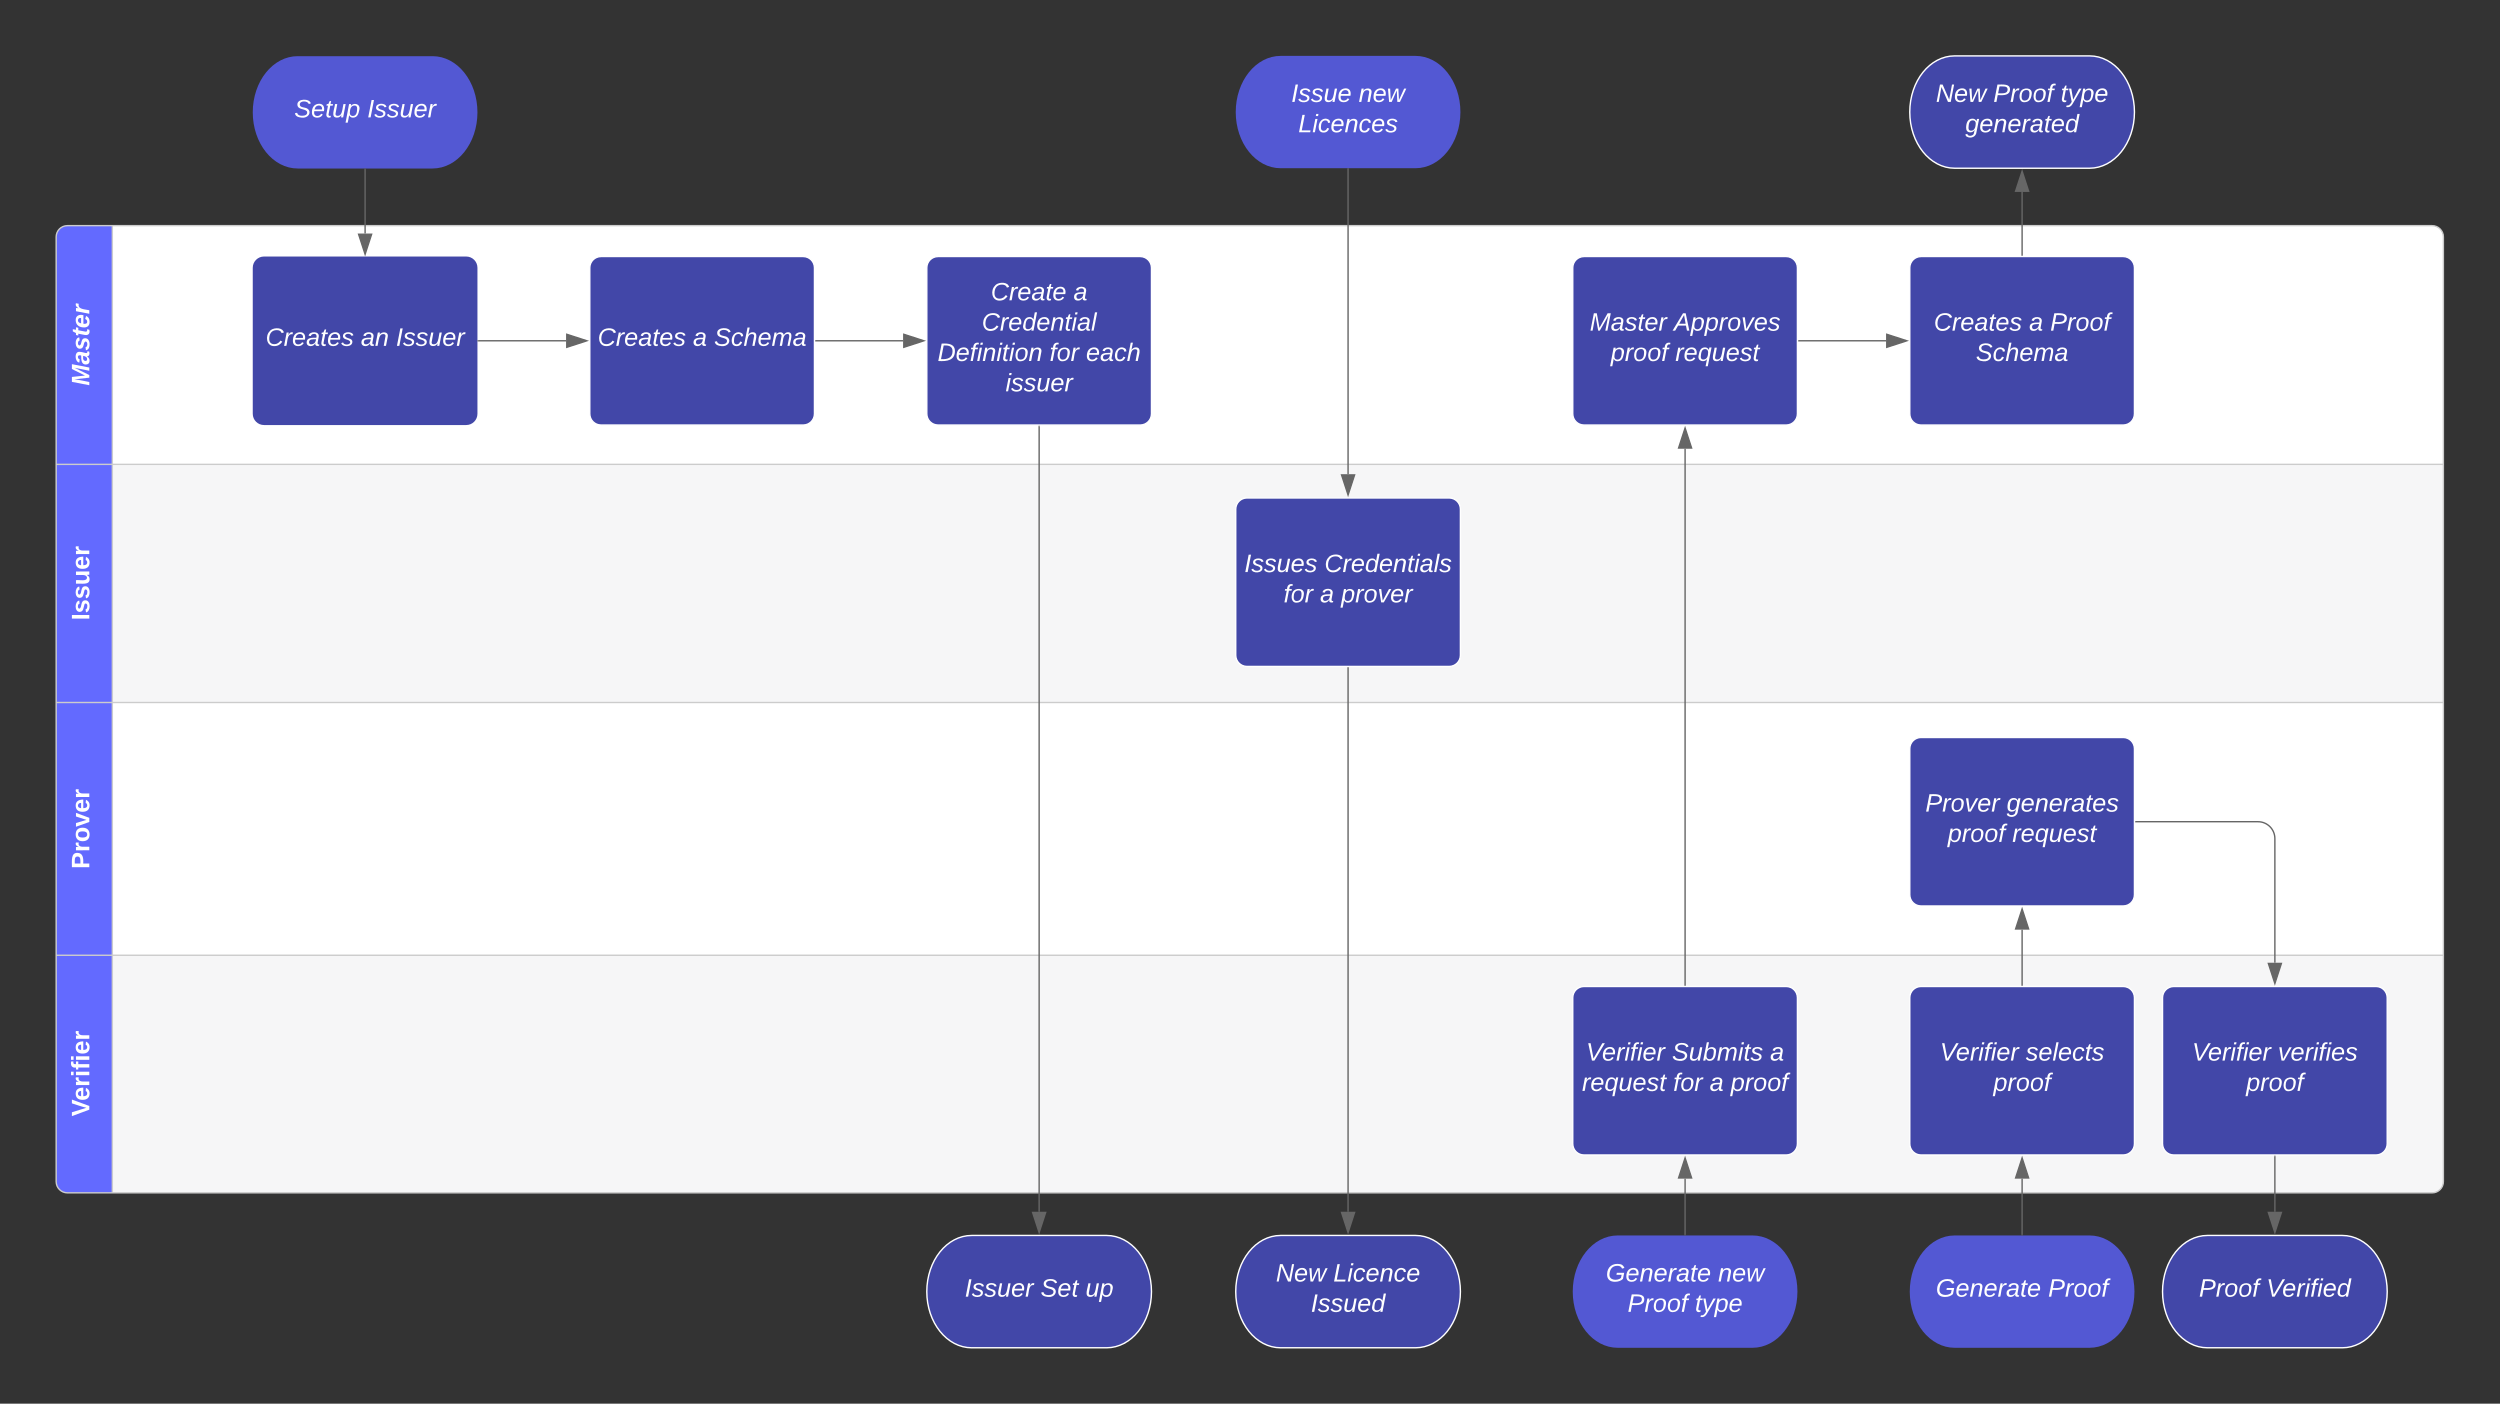 <svg xmlns="http://www.w3.org/2000/svg" xmlns:xlink="http://www.w3.org/1999/xlink" xmlns:lucid="lucid" width="1780.32" height="999.61"><rect width="100%" height="100%" fill="#333333" stroke="none"/><g transform="translate(0 0)" lucid:page-tab-id="0_0"><path d="M80 849.46H48c-4.42 0-8-3.6-8-8v-161.2h40z" fill="#636aff"/><path d="M80 849.46h1652c4.42 0 8-3.6 8-8v-161.2H80z" fill="#f6f6f7"/><path d="M80 680.27H40v-180h40z" fill="#636aff"/><path d="M80 680.27h1660v-180H80z" fill="#fff"/><path d="M40 680.27h1700" stroke="#ccc" fill="none"/><path d="M80 500.27H40v-169.6h40z" fill="#636aff"/><path d="M80 500.27h1660v-169.6H80z" fill="#f6f6f7"/><path d="M40 500.27h1700" stroke="#ccc" fill="none"/><path d="M40 330.68v-162c0-4.4 3.58-8 8-8h32v170z" fill="#636aff"/><path d="M80 160.68h1652c4.42 0 8 3.6 8 8v162H80z" fill="#fff"/><path d="M40 330.68h1700M80 849.46V160.68M80 849.46H48c-4.42 0-8-3.6-8-8v-161.2m0 0v-180m0 0V330.7m0 0v-162c0-4.4 3.58-8 8-8h32m0 0h1652c4.42 0 8 3.6 8 8v162m0 349.6v-180m0 0v-169.6M80 849.46h1652c4.42 0 8-3.6 8-8v-161.2" stroke="#ccc" fill="none"/><use xlink:href="#a" transform="matrix(6.123233995736766e-17,-1,1,6.123233995736766e-17,40,330.684) translate(56.05 23.6)"/><use xlink:href="#b" transform="matrix(6.123233995736766e-17,-1,1,6.123233995736766e-17,40,500.272) translate(58.525 23.6)"/><use xlink:href="#c" transform="matrix(6.123233995736766e-17,-1,1,6.123233995736766e-17,40,680.272) translate(61.525 23.6)"/><use xlink:href="#d" transform="matrix(6.123233995736766e-17,-1,1,6.123233995736766e-17,40,849.457) translate(54.525 23.6)"/><path d="M308 40c17.67 0 32 17.9 32 40s-14.33 40-32 40h-96c-17.67 0-32-17.9-32-40s14.33-40 32-40z" stroke="#000" stroke-opacity="0" fill="#5358d3"/><use xlink:href="#e" transform="matrix(1,0,0,1,185,45) translate(24.525 38.6)"/><use xlink:href="#f" transform="matrix(1,0,0,1,185,45) translate(76.525 38.6)"/><path d="M260 120.5v45.8" stroke="#666" fill="none"/><path d="M260.5 120.5h-1v-.5h1z" fill="#666"/><path d="M260 181.07l-4.64-14.27h9.28z" stroke="#666" fill="#666"/><path d="M180 190.68c0-4.4 3.58-8 8-8h144c4.42 0 8 3.6 8 8v104c0 4.42-3.58 8-8 8H188c-4.42 0-8-3.58-8-8z" stroke="#000" stroke-opacity="0" fill="#4247a8"/><use xlink:href="#g" transform="matrix(1,0,0,1,185,187.684) translate(4.075 58.6)"/><use xlink:href="#h" transform="matrix(1,0,0,1,185,187.684) translate(71.975 58.6)"/><use xlink:href="#i" transform="matrix(1,0,0,1,185,187.684) translate(96.975 58.6)"/><path d="M340.5 242.68h62.62" stroke="#666" fill="none"/><path d="M340.5 243.18h-.5v-1h.5z" fill="#666"/><path d="M417.88 242.68l-14.26 4.64v-9.27z" stroke="#666" fill="#666"/><path d="M420 190.68c0-4.4 3.58-8 8-8h144c4.42 0 8 3.6 8 8v104c0 4.42-3.58 8-8 8H428c-4.42 0-8-3.58-8-8z" stroke="#fff" fill="#4247a8"/><use xlink:href="#j" transform="matrix(1,0,0,1,425,187.684) translate(0.575 58.6)"/><use xlink:href="#k" transform="matrix(1,0,0,1,425,187.684) translate(68.475 58.6)"/><use xlink:href="#l" transform="matrix(1,0,0,1,425,187.684) translate(83.475 58.6)"/><path d="M660 190.68c0-4.4 3.58-8 8-8h144c4.42 0 8 3.6 8 8v104c0 4.42-3.58 8-8 8H668c-4.42 0-8-3.58-8-8z" stroke="#fff" fill="#4247a8"/><use xlink:href="#m" transform="matrix(1,0,0,1,665,187.684) translate(40.55 26.2)"/><use xlink:href="#n" transform="matrix(1,0,0,1,665,187.684) translate(99.45 26.2)"/><use xlink:href="#o" transform="matrix(1,0,0,1,665,187.684) translate(34.1 47.8)"/><use xlink:href="#p" transform="matrix(1,0,0,1,665,187.684) translate(2.625 69.4)"/><use xlink:href="#q" transform="matrix(1,0,0,1,665,187.684) translate(82.425 69.4)"/><use xlink:href="#r" transform="matrix(1,0,0,1,665,187.684) translate(108.375 69.4)"/><use xlink:href="#s" transform="matrix(1,0,0,1,665,187.684) translate(51.05 91)"/><path d="M880 362.6c0-4.42 3.58-8 8-8h144c4.42 0 8 3.58 8 8v104c0 4.4-3.58 8-8 8H888c-4.42 0-8-3.6-8-8z" stroke="#fff" fill="#4247a8"/><use xlink:href="#t" transform="matrix(1,0,0,1,885,359.595) translate(1.1 47.8)"/><use xlink:href="#u" transform="matrix(1,0,0,1,885,359.595) translate(58.1 47.8)"/><use xlink:href="#q" transform="matrix(1,0,0,1,885,359.595) translate(29.075 69.4)"/><use xlink:href="#v" transform="matrix(1,0,0,1,885,359.595) translate(55.025 69.4)"/><use xlink:href="#w" transform="matrix(1,0,0,1,885,359.595) translate(70.025 69.4)"/><path d="M1360 190.68c0-4.4 3.58-8 8-8h144c4.42 0 8 3.6 8 8v104c0 4.42-3.58 8-8 8h-144c-4.42 0-8-3.58-8-8z" stroke="#fff" fill="#4247a8"/><use xlink:href="#j" transform="matrix(1,0,0,1,1365,187.684) translate(12.075 47.8)"/><use xlink:href="#k" transform="matrix(1,0,0,1,1365,187.684) translate(79.975 47.8)"/><use xlink:href="#x" transform="matrix(1,0,0,1,1365,187.684) translate(94.975 47.8)"/><use xlink:href="#y" transform="matrix(1,0,0,1,1365,187.684) translate(42.025 69.4)"/><path d="M1120 710.5c0-4.43 3.58-8 8-8h144c4.42 0 8 3.57 8 8v104c0 4.4-3.58 8-8 8h-144c-4.42 0-8-3.6-8-8z" stroke="#fff" fill="#4247a8"/><use xlink:href="#z" transform="matrix(1,0,0,1,1125,707.489) translate(4.475 47.8)"/><use xlink:href="#A" transform="matrix(1,0,0,1,1125,707.489) translate(65.625 47.8)"/><use xlink:href="#B" transform="matrix(1,0,0,1,1125,707.489) translate(135.525 47.8)"/><use xlink:href="#C" transform="matrix(1,0,0,1,1125,707.489) translate(1.575 69.4)"/><use xlink:href="#q" transform="matrix(1,0,0,1,1125,707.489) translate(66.525 69.4)"/><use xlink:href="#v" transform="matrix(1,0,0,1,1125,707.489) translate(92.475 69.4)"/><use xlink:href="#D" transform="matrix(1,0,0,1,1125,707.489) translate(107.475 69.4)"/><path d="M1200 701.5V319.56" stroke="#666" fill="none"/><path d="M1200.5 702h-1v-.52h1z" fill="#666"/><path d="M1200 304.8l4.64 14.27h-9.28z" stroke="#666" fill="#666"/><path d="M1120 190.68c0-4.4 3.58-8 8-8h144c4.42 0 8 3.6 8 8v104c0 4.42-3.58 8-8 8h-144c-4.42 0-8-3.58-8-8z" stroke="#fff" fill="#4247a8"/><use xlink:href="#E" transform="matrix(1,0,0,1,1125,187.684) translate(7.075 47.8)"/><use xlink:href="#F" transform="matrix(1,0,0,1,1125,187.684) translate(66.975 47.8)"/><use xlink:href="#G" transform="matrix(1,0,0,1,1125,187.684) translate(22.05 69.4)"/><use xlink:href="#H" transform="matrix(1,0,0,1,1125,187.684) translate(68 69.4)"/><path d="M1360 533.17c0-4.42 3.58-8 8-8h144c4.42 0 8 3.58 8 8v104c0 4.42-3.58 8-8 8h-144c-4.42 0-8-3.58-8-8z" stroke="#fff" fill="#4247a8"/><use xlink:href="#I" transform="matrix(1,0,0,1,1365,530.173) translate(6.075 47.8)"/><use xlink:href="#J" transform="matrix(1,0,0,1,1365,530.173) translate(63.975 47.8)"/><use xlink:href="#G" transform="matrix(1,0,0,1,1365,530.173) translate(22.05 69.4)"/><use xlink:href="#H" transform="matrix(1,0,0,1,1365,530.173) translate(68 69.4)"/><path d="M1540 710.5c0-4.43 3.58-8 8-8h144c4.42 0 8 3.57 8 8v104c0 4.4-3.58 8-8 8h-144c-4.42 0-8-3.6-8-8z" stroke="#fff" fill="#4247a8"/><use xlink:href="#z" transform="matrix(1,0,0,1,1545,707.489) translate(16 47.8)"/><use xlink:href="#K" transform="matrix(1,0,0,1,1545,707.489) translate(77.15 47.8)"/><use xlink:href="#L" transform="matrix(1,0,0,1,1545,707.489) translate(54.525 69.4)"/><path d="M1668 879.8c17.67 0 32 17.9 32 40s-14.33 40-32 40h-96c-17.67 0-32-17.9-32-40s14.33-40 32-40z" stroke="#fff" fill="#4247a8"/><use xlink:href="#M" transform="matrix(1,0,0,1,1545,884.805) translate(20.925 38.6)"/><use xlink:href="#N" transform="matrix(1,0,0,1,1545,884.805) translate(68.875 38.6)"/><path d="M1488 879.8c17.67 0 32 17.9 32 40s-14.33 40-32 40h-96c-17.67 0-32-17.9-32-40s14.33-40 32-40z" stroke="#000" stroke-opacity="0" fill="#5358d3"/><use xlink:href="#O" transform="matrix(1,0,0,1,1365,884.805) translate(13.55 38.6)"/><use xlink:href="#P" transform="matrix(1,0,0,1,1365,884.805) translate(93.5 38.6)"/><path d="M1281 242.68h62.12" stroke="#666" fill="none"/><path d="M1281 243.18h-.5v-1h.5z" fill="#666"/><path d="M1357.88 242.68l-14.26 4.64v-9.27z" stroke="#666" fill="#666"/><path d="M740 303.68v559.24" stroke="#666" fill="none"/><path d="M740.5 303.7h-1v-.52h1z" fill="#666"/><path d="M740 877.7l-4.64-14.28h9.28z" stroke="#666" fill="#666"/><path d="M788 879.8c17.67 0 32 17.9 32 40s-14.33 40-32 40h-96c-17.67 0-32-17.9-32-40s14.33-40 32-40z" stroke="#fff" fill="#4247a8"/><g><use xlink:href="#Q" transform="matrix(1,0,0,1,665,884.805) translate(22.025 38.6)"/><use xlink:href="#R" transform="matrix(1,0,0,1,665,884.805) translate(75.975 38.6)"/><use xlink:href="#S" transform="matrix(1,0,0,1,665,884.805) translate(107.975 38.6)"/></g><path d="M1008 39.8c17.67 0 32 17.9 32 40s-14.33 40-32 40h-96c-17.67 0-32-17.9-32-40s14.33-40 32-40z" stroke="#000" stroke-opacity="0" fill="#5358d3"/><g><use xlink:href="#T" transform="matrix(1,0,0,1,885,44.805) translate(34.525 27.8)"/><use xlink:href="#U" transform="matrix(1,0,0,1,885,44.805) translate(82.525 27.8)"/><use xlink:href="#V" transform="matrix(1,0,0,1,885,44.805) translate(39.525 49.4)"/></g><path d="M960 120.3v217.4" stroke="#666" fill="none"/><path d="M960.5 120.32h-1v-.52h1z" fill="#666"/><path d="M960 352.48l-4.64-14.27h9.28z" stroke="#666" fill="#666"/><path d="M1008 879.8c17.67 0 32 17.9 32 40s-14.33 40-32 40h-96c-17.67 0-32-17.9-32-40s14.33-40 32-40z" stroke="#fff" fill="#4247a8"/><g><use xlink:href="#W" transform="matrix(1,0,0,1,885,884.805) translate(23.575 27.8)"/><use xlink:href="#X" transform="matrix(1,0,0,1,885,884.805) translate(64.475 27.8)"/><use xlink:href="#Y" transform="matrix(1,0,0,1,885,884.805) translate(48.5 49.4)"/></g><path d="M960 475.6v387.32" stroke="#666" fill="none"/><path d="M960.5 475.6h-1v-.5h1z" fill="#666"/><path d="M960 877.7l-4.64-14.28h9.28z" stroke="#666" fill="#666"/><path d="M1620 823.5v39.42" stroke="#666" fill="none"/><path d="M1620.5 823.5h-1v-.5h1z" fill="#666"/><path d="M1620 877.7l-4.64-14.28h9.28z" stroke="#666" fill="#666"/><path d="M581 242.68h62.12" stroke="#666" fill="none"/><path d="M581 243.18h-.5v-1h.5z" fill="#666"/><path d="M657.88 242.68l-14.26 4.64v-9.27z" stroke="#666" fill="#666"/><path d="M1248 879.8c17.67 0 32 17.9 32 40s-14.33 40-32 40h-96c-17.67 0-32-17.9-32-40s14.33-40 32-40z" stroke="#000" stroke-opacity="0" fill="#5358d3"/><g><use xlink:href="#O" transform="matrix(1,0,0,1,1125,884.805) translate(18.55 27.8)"/><use xlink:href="#U" transform="matrix(1,0,0,1,1125,884.805) translate(98.5 27.8)"/><use xlink:href="#Z" transform="matrix(1,0,0,1,1125,884.805) translate(34.025 49.4)"/><use xlink:href="#aa" transform="matrix(1,0,0,1,1125,884.805) translate(81.975 49.4)"/></g><path d="M1200 879.3v-39.93" stroke="#666" fill="none"/><path d="M1200.5 879.8h-1v-.5h1z" fill="#666"/><path d="M1200 824.6l4.64 14.27h-9.28z" stroke="#666" fill="#666"/><path d="M1488 39.8c17.67 0 32 17.9 32 40s-14.33 40-32 40h-96c-17.67 0-32-17.9-32-40s14.33-40 32-40z" stroke="#fff" fill="#4247a8"/><g><use xlink:href="#W" transform="matrix(1,0,0,1,1365,44.805) translate(13.575 27.8)"/><use xlink:href="#ab" transform="matrix(1,0,0,1,1365,44.805) translate(54.475 27.8)"/><use xlink:href="#ac" transform="matrix(1,0,0,1,1365,44.805) translate(102.425 27.8)"/><use xlink:href="#ad" transform="matrix(1,0,0,1,1365,44.805) translate(34.525 49.4)"/></g><path d="M1360 710.5c0-4.43 3.58-8 8-8h144c4.42 0 8 3.57 8 8v104c0 4.4-3.58 8-8 8h-144c-4.42 0-8-3.6-8-8z" stroke="#fff" fill="#4247a8"/><g><use xlink:href="#z" transform="matrix(1,0,0,1,1365,707.489) translate(16.45 47.8)"/><use xlink:href="#ae" transform="matrix(1,0,0,1,1365,707.489) translate(77.6 47.8)"/><use xlink:href="#L" transform="matrix(1,0,0,1,1365,707.489) translate(54.525 69.4)"/></g><path d="M1521 585.17h87c6.63 0 12 5.38 12 12v88.43" stroke="#666" fill="none"/><path d="M1521 585.67h-.5v-1h.5z" fill="#666"/><path d="M1620 700.37l-4.64-14.27h9.28z" stroke="#666" fill="#666"/><path d="M1440 879.3v-39.93" stroke="#666" fill="none"/><path d="M1440.5 879.8h-1v-.5h1z" fill="#666"/><path d="M1440 824.6l4.64 14.27h-9.28z" stroke="#666" fill="#666"/><path d="M1440 701.5v-39.44" stroke="#666" fill="none"/><path d="M1440.5 702h-1v-.52h1z" fill="#666"/><path d="M1440 647.3l4.64 14.26h-9.28z" stroke="#666" fill="#666"/><path d="M1440 181.68v-45" stroke="#666" fill="none"/><path d="M1440.5 182.18h-1v-.5h1z" fill="#666"/><path d="M1440 121.92l4.64 14.27h-9.28z" stroke="#666" fill="#666"/><defs><path fill="#fff" d="M212 0l43-212L151 0h-37L90-212C82-137 65-70 52 0H6l48-248h70l20 187 93-187h69L258 0h-46" id="af"/><path fill="#fff" d="M166-52c-4 17 5 29 24 23l-3 27c-30 11-74 1-67-34C105-15 91 4 56 4 23 4 3-15 2-49c0-64 63-67 128-67 10-22 3-53-29-45-13 3-22 10-25 24l-46-5c5-64 156-77 153 0-1 33-11 60-17 90zM97-88c-44-9-64 57-19 57 31 0 42-28 47-57H97" id="ag"/><path fill="#fff" d="M144-137c-1-29-70-35-71-2 16 41 103 10 103 80C176 9 79 16 32-9 18-17 9-31 4-48l44-6c3 32 80 36 82 1-15-42-103-11-103-82 0-77 157-79 161-8" id="ah"/><path fill="#fff" d="M72-63c-8 23 5 39 32 30L98-1C54 14 12-6 23-64l18-93H15l7-33h28l24-45h31l-8 45h35l-6 33H90" id="ai"/><path fill="#fff" d="M114-194c63-2 87 48 72 110H63c-3 28 1 55 31 54 21-1 32-13 37-29l44 13C160-14 137 4 91 4 41 4 11-22 11-73c0-71 33-119 103-121zm30 77c14-47-50-61-67-22-3 6-6 13-8 22h75" id="aj"/><path fill="#fff" d="M84-151c13-25 34-51 72-40l-8 41C67-170 71-64 56 0H6l36-190h47" id="ak"/><g id="a"><use transform="matrix(0.05,0,0,0.05,0,0)" xlink:href="#af"/><use transform="matrix(0.05,0,0,0.05,14.95,0)" xlink:href="#ag"/><use transform="matrix(0.05,0,0,0.05,24.95,0)" xlink:href="#ah"/><use transform="matrix(0.05,0,0,0.05,34.95,0)" xlink:href="#ai"/><use transform="matrix(0.05,0,0,0.05,40.9,0)" xlink:href="#aj"/><use transform="matrix(0.05,0,0,0.05,50.9,0)" xlink:href="#ak"/></g><path fill="#fff" d="M24 0v-248h52V0H24" id="al"/><path fill="#fff" d="M137-138c1-29-70-34-71-4 15 46 118 7 119 86 1 83-164 76-172 9l43-7c4 19 20 25 44 25 33 8 57-30 24-41C81-84 22-81 20-136c-2-80 154-74 161-7" id="am"/><path fill="#fff" d="M85 4C-2 5 27-109 22-190h50c7 57-23 150 33 157 60-5 35-97 40-157h50l1 190h-47c-2-12 1-28-3-38-12 25-28 42-61 42" id="an"/><path fill="#fff" d="M185-48c-13 30-37 53-82 52C43 2 14-33 14-96s30-98 90-98c62 0 83 45 84 108H66c0 31 8 55 39 56 18 0 30-7 34-22zm-45-69c5-46-57-63-70-21-2 6-4 13-4 21h74" id="ao"/><path fill="#fff" d="M135-150c-39-12-60 13-60 57V0H25l-1-190h47c2 13-1 29 3 40 6-28 27-53 61-41v41" id="ap"/><g id="b"><use transform="matrix(0.05,0,0,0.05,0,0)" xlink:href="#al"/><use transform="matrix(0.05,0,0,0.05,5,0)" xlink:href="#am"/><use transform="matrix(0.05,0,0,0.05,15,0)" xlink:href="#am"/><use transform="matrix(0.05,0,0,0.05,25,0)" xlink:href="#an"/><use transform="matrix(0.05,0,0,0.05,35.95,0)" xlink:href="#ao"/><use transform="matrix(0.05,0,0,0.05,45.95,0)" xlink:href="#ap"/></g><path fill="#fff" d="M24-248c93 1 206-16 204 79-1 75-69 88-152 82V0H24v-248zm52 121c47 0 100 7 100-41 0-47-54-39-100-39v80" id="aq"/><path fill="#fff" d="M110-194c64 0 96 36 96 99 0 64-35 99-97 99-61 0-95-36-95-99 0-62 34-99 96-99zm-1 164c35 0 45-28 45-65 0-40-10-65-43-65-34 0-45 26-45 65 0 36 10 65 43 65" id="ar"/><path fill="#fff" d="M128 0H69L1-190h53L99-40l48-150h52" id="as"/><g id="c"><use transform="matrix(0.05,0,0,0.05,0,0)" xlink:href="#aq"/><use transform="matrix(0.05,0,0,0.05,12,0)" xlink:href="#ap"/><use transform="matrix(0.05,0,0,0.05,19,0)" xlink:href="#ar"/><use transform="matrix(0.05,0,0,0.05,29.95,0)" xlink:href="#as"/><use transform="matrix(0.05,0,0,0.05,39.95,0)" xlink:href="#ao"/><use transform="matrix(0.05,0,0,0.05,49.95,0)" xlink:href="#ap"/></g><path fill="#fff" d="M147 0H94L2-248h55l64 206c17-72 42-137 63-206h54" id="at"/><path fill="#fff" d="M25-224v-37h50v37H25zM25 0v-190h50V0H25" id="au"/><path fill="#fff" d="M121-226c-27-7-43 5-38 36h38v33H83V0H34v-157H6v-33h28c-9-59 32-81 87-68v32" id="av"/><g id="d"><use transform="matrix(0.05,0,0,0.05,0,0)" xlink:href="#at"/><use transform="matrix(0.05,0,0,0.05,11,0)" xlink:href="#ao"/><use transform="matrix(0.05,0,0,0.05,21,0)" xlink:href="#ap"/><use transform="matrix(0.05,0,0,0.05,28,0)" xlink:href="#au"/><use transform="matrix(0.05,0,0,0.05,33,0)" xlink:href="#av"/><use transform="matrix(0.05,0,0,0.05,38.95,0)" xlink:href="#au"/><use transform="matrix(0.05,0,0,0.05,43.95,0)" xlink:href="#ao"/><use transform="matrix(0.05,0,0,0.05,53.95,0)" xlink:href="#ap"/></g><path fill="#fff" d="M194-120c59 52 2 134-86 124-53-6-90-18-98-63l31-7c8 30 29 43 70 43 46 0 84-17 71-62-32-43-135-20-137-98-3-89 178-90 191-16l-30 9c-8-48-127-53-127 5 0 53 81 35 115 65" id="aw"/><path fill="#fff" d="M111-194c62-3 86 47 72 106H45c-7 38 6 69 45 68 27-1 43-14 53-32l24 11C152-15 129 4 87 4 38 3 12-23 12-71c0-70 32-119 99-123zm44 81c14-66-71-72-95-28-4 8-8 17-11 28h106" id="ax"/><path fill="#fff" d="M51-54c-9 22 5 41 31 30L79-1C43 14 10-4 19-52l22-115H19l5-23h22l19-43h21l-9 43h35l-4 23H73" id="ay"/><path fill="#fff" d="M67 3c-93-2-31-127-26-193h32L48-50c-3 39 53 32 70 12 30-34 30-101 43-152h32L157 0h-30c1-10 6-24 4-33-14 20-29 37-64 36" id="az"/><path fill="#fff" d="M67-162c32-53 139-36 121 50C175-51 163 2 97 4 68 4 52-11 42-31 38 6 28 39 22 75H-9l50-265h29c-1 10 0 20-3 28zm89 36c0-26-10-43-35-43-54 0-67 50-69 103-1 29 14 45 42 46 53 0 62-58 62-106" id="aA"/><g id="e"><use transform="matrix(0.05,0,0,0.05,0,0)" xlink:href="#aw"/><use transform="matrix(0.05,0,0,0.05,12,0)" xlink:href="#ax"/><use transform="matrix(0.05,0,0,0.05,22,0)" xlink:href="#ay"/><use transform="matrix(0.05,0,0,0.05,27,0)" xlink:href="#az"/><use transform="matrix(0.05,0,0,0.05,37,0)" xlink:href="#aA"/></g><path fill="#fff" d="M14 0l48-248h34L48 0H14" id="aB"/><path fill="#fff" d="M55-144c13 50 104 24 104 88C159 21 15 23 1-39l26-10c6 40 102 42 102-4-13-50-104-23-104-87 0-71 143-71 148-8l-29 4c-5-35-85-37-89 0" id="aC"/><path fill="#fff" d="M66-151c12-25 30-51 66-40l-6 26C45-176 58-65 38 0H6l36-190h30" id="aD"/><g id="f"><use transform="matrix(0.05,0,0,0.05,0,0)" xlink:href="#aB"/><use transform="matrix(0.05,0,0,0.05,5,0)" xlink:href="#aC"/><use transform="matrix(0.05,0,0,0.05,14,0)" xlink:href="#aC"/><use transform="matrix(0.05,0,0,0.05,23,0)" xlink:href="#az"/><use transform="matrix(0.05,0,0,0.05,33,0)" xlink:href="#ax"/><use transform="matrix(0.05,0,0,0.05,43,0)" xlink:href="#aD"/></g><path fill="#fff" d="M125-24c46 0 70-25 89-51l25 16C214-24 183 4 123 4 8 4-5-146 60-208c32-50 158-61 191-5 5 7 9 14 11 22l-32 10c-9-28-33-43-69-43-74 0-108 51-108 125 0 46 24 75 72 75" id="aE"/><path fill="#fff" d="M165-48c-4 18 1 34 23 27l-3 20c-29 8-62 0-52-35h-2C116-14 99 4 63 4 30 4 8-16 8-49c0-68 71-67 138-67 10-26 0-56-31-54-26 1-42 9-47 31l-32-5c8-67 160-71 144 15-5 28-9 54-15 81zM42-50c3 52 80 24 89-6 7-12 7-24 11-38-47 1-103-4-100 44" id="aF"/><g id="g"><use transform="matrix(0.05,0,0,0.05,0,0)" xlink:href="#aE"/><use transform="matrix(0.05,0,0,0.05,12.95,0)" xlink:href="#aD"/><use transform="matrix(0.05,0,0,0.05,18.9,0)" xlink:href="#ax"/><use transform="matrix(0.05,0,0,0.05,28.9,0)" xlink:href="#aF"/><use transform="matrix(0.05,0,0,0.05,38.9,0)" xlink:href="#ay"/><use transform="matrix(0.05,0,0,0.05,43.9,0)" xlink:href="#ax"/><use transform="matrix(0.05,0,0,0.05,53.9,0)" xlink:href="#aC"/></g><path fill="#fff" d="M67-158c22-48 132-52 116 29L158 0h-32l25-140c3-38-53-32-70-12C52-117 51-52 38 0H6l36-190h30" id="aG"/><g id="h"><use transform="matrix(0.05,0,0,0.05,0,0)" xlink:href="#aF"/><use transform="matrix(0.05,0,0,0.05,10,0)" xlink:href="#aG"/></g><g id="i"><use transform="matrix(0.05,0,0,0.05,0,0)" xlink:href="#aB"/><use transform="matrix(0.05,0,0,0.05,5,0)" xlink:href="#aC"/><use transform="matrix(0.05,0,0,0.05,14,0)" xlink:href="#aC"/><use transform="matrix(0.05,0,0,0.05,23,0)" xlink:href="#az"/><use transform="matrix(0.05,0,0,0.05,33,0)" xlink:href="#ax"/><use transform="matrix(0.05,0,0,0.05,43,0)" xlink:href="#aD"/></g><g id="j"><use transform="matrix(0.05,0,0,0.05,0,0)" xlink:href="#aE"/><use transform="matrix(0.05,0,0,0.05,12.95,0)" xlink:href="#aD"/><use transform="matrix(0.05,0,0,0.05,18.9,0)" xlink:href="#ax"/><use transform="matrix(0.05,0,0,0.05,28.9,0)" xlink:href="#aF"/><use transform="matrix(0.05,0,0,0.05,38.9,0)" xlink:href="#ay"/><use transform="matrix(0.05,0,0,0.05,43.9,0)" xlink:href="#ax"/><use transform="matrix(0.05,0,0,0.05,53.9,0)" xlink:href="#aC"/></g><use transform="matrix(0.05,0,0,0.05,0,0)" xlink:href="#aF" id="k"/><path fill="#fff" d="M44-68c0 29 11 47 38 47 30 0 42-19 51-41l28 9C148-21 126 4 82 4 31 4 10-29 12-85c3-77 74-140 146-93 12 8 15 23 18 40l-31 5c-1-22-13-36-36-36-52 0-65 49-65 101" id="aH"/><path fill="#fff" d="M67-158c15-20 31-36 64-36 94 0 33 127 27 194h-32l25-140c3-38-53-32-70-12C52-117 51-51 37 0H6l51-261h31" id="aI"/><path fill="#fff" d="M248-111c6-24 9-61-24-58-72 9-57 108-77 169h-31l26-142c3-37-50-30-64-10C52-115 50-51 37 0H6l36-190h30c-1 10-6 24-4 32 13-43 101-52 105 5 13-22 29-41 61-41 90 0 28 129 23 194h-31" id="aJ"/><g id="l"><use transform="matrix(0.05,0,0,0.05,0,0)" xlink:href="#aw"/><use transform="matrix(0.05,0,0,0.05,12,0)" xlink:href="#aH"/><use transform="matrix(0.05,0,0,0.05,21,0)" xlink:href="#aI"/><use transform="matrix(0.05,0,0,0.05,31,0)" xlink:href="#ax"/><use transform="matrix(0.05,0,0,0.05,41,0)" xlink:href="#aJ"/><use transform="matrix(0.05,0,0,0.05,55.95,0)" xlink:href="#aF"/></g><g id="m"><use transform="matrix(0.05,0,0,0.05,0,0)" xlink:href="#aE"/><use transform="matrix(0.05,0,0,0.05,12.95,0)" xlink:href="#aD"/><use transform="matrix(0.05,0,0,0.05,18.9,0)" xlink:href="#ax"/><use transform="matrix(0.05,0,0,0.05,28.9,0)" xlink:href="#aF"/><use transform="matrix(0.05,0,0,0.05,38.9,0)" xlink:href="#ay"/><use transform="matrix(0.05,0,0,0.05,43.9,0)" xlink:href="#ax"/></g><use transform="matrix(0.05,0,0,0.05,0,0)" xlink:href="#aF" id="n"/><path fill="#fff" d="M133-28C103 26-5 8 13-77c13-62 24-115 90-117 29-1 46 15 56 35l19-102h32L160 0h-30zM45-64c-2 27 10 43 35 43 54-1 69-50 69-103 0-29-15-46-42-46-53-1-58 58-62 106" id="aK"/><path fill="#fff" d="M50-231l6-30h32l-6 30H50zM6 0l37-190h31L37 0H6" id="aL"/><path fill="#fff" d="M6 0l50-261h32L37 0H6" id="aM"/><g id="o"><use transform="matrix(0.05,0,0,0.05,0,0)" xlink:href="#aE"/><use transform="matrix(0.05,0,0,0.05,12.95,0)" xlink:href="#aD"/><use transform="matrix(0.05,0,0,0.05,18.9,0)" xlink:href="#ax"/><use transform="matrix(0.05,0,0,0.05,28.9,0)" xlink:href="#aK"/><use transform="matrix(0.05,0,0,0.05,38.9,0)" xlink:href="#ax"/><use transform="matrix(0.05,0,0,0.05,48.9,0)" xlink:href="#aG"/><use transform="matrix(0.05,0,0,0.05,58.9,0)" xlink:href="#ay"/><use transform="matrix(0.05,0,0,0.05,63.9,0)" xlink:href="#aL"/><use transform="matrix(0.05,0,0,0.05,67.85,0)" xlink:href="#aF"/><use transform="matrix(0.05,0,0,0.05,77.85,0)" xlink:href="#aM"/></g><path fill="#fff" d="M248-139C247-14 144 9 11 0l48-248c105-6 190 8 189 109zm-34 0c1-70-52-87-126-82L50-27c98 7 163-21 164-112" id="aN"/><path fill="#fff" d="M76-167L44 0H12l33-167H18l4-23h27c3-47 25-81 82-69l-4 24c-35-8-44 15-46 45h37l-5 23H76" id="aO"/><path fill="#fff" d="M30-147c31-64 166-65 159 27C183-49 158 1 86 4 9 8 1-88 30-147zM88-20c53 0 68-48 68-100 0-31-11-51-44-50-52 1-68 46-68 97 0 32 13 53 44 53" id="aP"/><g id="p"><use transform="matrix(0.05,0,0,0.05,0,0)" xlink:href="#aN"/><use transform="matrix(0.05,0,0,0.05,12.95,0)" xlink:href="#ax"/><use transform="matrix(0.05,0,0,0.05,22.95,0)" xlink:href="#aO"/><use transform="matrix(0.05,0,0,0.05,27.95,0)" xlink:href="#aL"/><use transform="matrix(0.05,0,0,0.05,31.9,0)" xlink:href="#aG"/><use transform="matrix(0.05,0,0,0.05,41.9,0)" xlink:href="#aL"/><use transform="matrix(0.05,0,0,0.05,45.85,0)" xlink:href="#ay"/><use transform="matrix(0.05,0,0,0.05,50.85,0)" xlink:href="#aL"/><use transform="matrix(0.05,0,0,0.05,54.8,0)" xlink:href="#aP"/><use transform="matrix(0.05,0,0,0.05,64.8,0)" xlink:href="#aG"/></g><g id="q"><use transform="matrix(0.05,0,0,0.05,0,0)" xlink:href="#aO"/><use transform="matrix(0.05,0,0,0.05,5,0)" xlink:href="#aP"/><use transform="matrix(0.05,0,0,0.05,15,0)" xlink:href="#aD"/></g><g id="r"><use transform="matrix(0.05,0,0,0.05,0,0)" xlink:href="#ax"/><use transform="matrix(0.05,0,0,0.05,10,0)" xlink:href="#aF"/><use transform="matrix(0.05,0,0,0.05,20,0)" xlink:href="#aH"/><use transform="matrix(0.05,0,0,0.05,29,0)" xlink:href="#aI"/></g><g id="s"><use transform="matrix(0.05,0,0,0.05,0,0)" xlink:href="#aL"/><use transform="matrix(0.05,0,0,0.05,3.95,0)" xlink:href="#aC"/><use transform="matrix(0.05,0,0,0.05,12.95,0)" xlink:href="#aC"/><use transform="matrix(0.05,0,0,0.05,21.95,0)" xlink:href="#az"/><use transform="matrix(0.05,0,0,0.05,31.95,0)" xlink:href="#ax"/><use transform="matrix(0.05,0,0,0.05,41.95,0)" xlink:href="#aD"/></g><g id="t"><use transform="matrix(0.05,0,0,0.05,0,0)" xlink:href="#aB"/><use transform="matrix(0.05,0,0,0.05,5,0)" xlink:href="#aC"/><use transform="matrix(0.05,0,0,0.05,14,0)" xlink:href="#aC"/><use transform="matrix(0.05,0,0,0.05,23,0)" xlink:href="#az"/><use transform="matrix(0.05,0,0,0.05,33,0)" xlink:href="#ax"/><use transform="matrix(0.05,0,0,0.05,43,0)" xlink:href="#aC"/></g><g id="u"><use transform="matrix(0.05,0,0,0.05,0,0)" xlink:href="#aE"/><use transform="matrix(0.05,0,0,0.05,12.95,0)" xlink:href="#aD"/><use transform="matrix(0.05,0,0,0.05,18.9,0)" xlink:href="#ax"/><use transform="matrix(0.05,0,0,0.05,28.9,0)" xlink:href="#aK"/><use transform="matrix(0.05,0,0,0.05,38.9,0)" xlink:href="#ax"/><use transform="matrix(0.05,0,0,0.05,48.9,0)" xlink:href="#aG"/><use transform="matrix(0.05,0,0,0.05,58.9,0)" xlink:href="#ay"/><use transform="matrix(0.05,0,0,0.05,63.9,0)" xlink:href="#aL"/><use transform="matrix(0.05,0,0,0.05,67.85,0)" xlink:href="#aF"/><use transform="matrix(0.05,0,0,0.05,77.85,0)" xlink:href="#aM"/><use transform="matrix(0.05,0,0,0.05,81.8,0)" xlink:href="#aC"/></g><use transform="matrix(0.05,0,0,0.05,0,0)" xlink:href="#aF" id="v"/><path fill="#fff" d="M89 0H52L20-190h33L74-25l89-165h34" id="aQ"/><g id="w"><use transform="matrix(0.05,0,0,0.05,0,0)" xlink:href="#aA"/><use transform="matrix(0.05,0,0,0.05,10,0)" xlink:href="#aD"/><use transform="matrix(0.05,0,0,0.05,15.95,0)" xlink:href="#aP"/><use transform="matrix(0.05,0,0,0.05,25.95,0)" xlink:href="#aQ"/><use transform="matrix(0.05,0,0,0.05,34.95,0)" xlink:href="#ax"/><use transform="matrix(0.05,0,0,0.05,44.95,0)" xlink:href="#aD"/></g><path fill="#fff" d="M238-179c0 84-86 86-175 82L45 0H11l48-248c82 0 179-12 179 69zm-34 1c0-53-64-42-116-43l-19 98c63 0 135 9 135-55" id="aR"/><g id="x"><use transform="matrix(0.05,0,0,0.05,0,0)" xlink:href="#aR"/><use transform="matrix(0.05,0,0,0.05,12,0)" xlink:href="#aD"/><use transform="matrix(0.05,0,0,0.05,17.95,0)" xlink:href="#aP"/><use transform="matrix(0.05,0,0,0.05,27.95,0)" xlink:href="#aP"/><use transform="matrix(0.05,0,0,0.05,37.95,0)" xlink:href="#aO"/></g><g id="y"><use transform="matrix(0.05,0,0,0.05,0,0)" xlink:href="#aw"/><use transform="matrix(0.05,0,0,0.05,12,0)" xlink:href="#aH"/><use transform="matrix(0.05,0,0,0.05,21,0)" xlink:href="#aI"/><use transform="matrix(0.05,0,0,0.05,31,0)" xlink:href="#ax"/><use transform="matrix(0.05,0,0,0.05,41,0)" xlink:href="#aJ"/><use transform="matrix(0.05,0,0,0.05,55.95,0)" xlink:href="#aF"/></g><path fill="#fff" d="M119 0H84L31-248h34l41 218 126-218h36" id="aS"/><g id="z"><use transform="matrix(0.05,0,0,0.05,0,0)" xlink:href="#aS"/><use transform="matrix(0.05,0,0,0.05,11.35,0)" xlink:href="#ax"/><use transform="matrix(0.05,0,0,0.05,21.35,0)" xlink:href="#aD"/><use transform="matrix(0.05,0,0,0.05,27.3,0)" xlink:href="#aL"/><use transform="matrix(0.05,0,0,0.05,31.25,0)" xlink:href="#aO"/><use transform="matrix(0.05,0,0,0.05,36.25,0)" xlink:href="#aL"/><use transform="matrix(0.05,0,0,0.05,40.2,0)" xlink:href="#ax"/><use transform="matrix(0.05,0,0,0.05,50.2,0)" xlink:href="#aD"/></g><path fill="#fff" d="M68-162c25-46 127-43 121 31C183-60 169 1 98 4 69 5 53-11 43-31L36 0H5l52-261h31zm88 36c2-27-9-43-34-43-55 0-70 51-70 103 0 29 15 45 43 46 52 0 58-58 61-106" id="aT"/><g id="A"><use transform="matrix(0.05,0,0,0.05,0,0)" xlink:href="#aw"/><use transform="matrix(0.05,0,0,0.05,12,0)" xlink:href="#az"/><use transform="matrix(0.05,0,0,0.05,22,0)" xlink:href="#aT"/><use transform="matrix(0.05,0,0,0.05,32,0)" xlink:href="#aJ"/><use transform="matrix(0.05,0,0,0.05,46.95,0)" xlink:href="#aL"/><use transform="matrix(0.05,0,0,0.05,50.9,0)" xlink:href="#ay"/><use transform="matrix(0.05,0,0,0.05,55.9,0)" xlink:href="#aC"/></g><use transform="matrix(0.05,0,0,0.05,0,0)" xlink:href="#aF" id="B"/><path fill="#fff" d="M133-28C103 26-5 8 13-77c13-62 24-115 90-117 29-1 46 15 56 35 2-12 6-24 8-34h31L144 75h-31zM45-64c-2 27 10 43 35 43 54-1 69-50 69-103 0-29-15-46-42-46-53-1-58 58-62 106" id="aU"/><g id="C"><use transform="matrix(0.05,0,0,0.05,0,0)" xlink:href="#aD"/><use transform="matrix(0.05,0,0,0.05,5.95,0)" xlink:href="#ax"/><use transform="matrix(0.05,0,0,0.05,15.95,0)" xlink:href="#aU"/><use transform="matrix(0.05,0,0,0.05,25.95,0)" xlink:href="#az"/><use transform="matrix(0.05,0,0,0.05,35.95,0)" xlink:href="#ax"/><use transform="matrix(0.05,0,0,0.05,45.95,0)" xlink:href="#aC"/><use transform="matrix(0.05,0,0,0.05,54.95,0)" xlink:href="#ay"/></g><g id="D"><use transform="matrix(0.05,0,0,0.05,0,0)" xlink:href="#aA"/><use transform="matrix(0.05,0,0,0.05,10,0)" xlink:href="#aD"/><use transform="matrix(0.05,0,0,0.05,15.95,0)" xlink:href="#aP"/><use transform="matrix(0.05,0,0,0.05,25.95,0)" xlink:href="#aP"/><use transform="matrix(0.05,0,0,0.05,35.95,0)" xlink:href="#aO"/></g><path fill="#fff" d="M222 0l43-216c-8 16-17 34-26 49L143 0h-22L81-216 41 0H11l48-248h42l38 208 116-208h45L252 0h-30" id="aV"/><g id="E"><use transform="matrix(0.05,0,0,0.05,0,0)" xlink:href="#aV"/><use transform="matrix(0.05,0,0,0.05,14.95,0)" xlink:href="#aF"/><use transform="matrix(0.05,0,0,0.05,24.95,0)" xlink:href="#aC"/><use transform="matrix(0.05,0,0,0.05,33.95,0)" xlink:href="#ay"/><use transform="matrix(0.05,0,0,0.05,38.95,0)" xlink:href="#ax"/><use transform="matrix(0.05,0,0,0.05,48.95,0)" xlink:href="#aD"/></g><path fill="#fff" d="M187 0l-14-72H61L19 0h-37l149-248h38L221 0h-34zm-19-99l-22-123L76-99h92" id="aW"/><g id="F"><use transform="matrix(0.05,0,0,0.05,0,0)" xlink:href="#aW"/><use transform="matrix(0.05,0,0,0.05,12,0)" xlink:href="#aA"/><use transform="matrix(0.05,0,0,0.05,22,0)" xlink:href="#aA"/><use transform="matrix(0.05,0,0,0.05,32,0)" xlink:href="#aD"/><use transform="matrix(0.05,0,0,0.05,37.95,0)" xlink:href="#aP"/><use transform="matrix(0.05,0,0,0.05,47.95,0)" xlink:href="#aQ"/><use transform="matrix(0.05,0,0,0.05,56.95,0)" xlink:href="#ax"/><use transform="matrix(0.05,0,0,0.05,66.95,0)" xlink:href="#aC"/></g><g id="G"><use transform="matrix(0.05,0,0,0.05,0,0)" xlink:href="#aA"/><use transform="matrix(0.05,0,0,0.05,10,0)" xlink:href="#aD"/><use transform="matrix(0.05,0,0,0.05,15.95,0)" xlink:href="#aP"/><use transform="matrix(0.05,0,0,0.05,25.95,0)" xlink:href="#aP"/><use transform="matrix(0.05,0,0,0.05,35.95,0)" xlink:href="#aO"/></g><g id="H"><use transform="matrix(0.05,0,0,0.05,0,0)" xlink:href="#aD"/><use transform="matrix(0.05,0,0,0.05,5.95,0)" xlink:href="#ax"/><use transform="matrix(0.05,0,0,0.05,15.95,0)" xlink:href="#aU"/><use transform="matrix(0.05,0,0,0.05,25.95,0)" xlink:href="#az"/><use transform="matrix(0.05,0,0,0.05,35.95,0)" xlink:href="#ax"/><use transform="matrix(0.05,0,0,0.05,45.95,0)" xlink:href="#aC"/><use transform="matrix(0.05,0,0,0.05,54.95,0)" xlink:href="#ay"/></g><g id="I"><use transform="matrix(0.05,0,0,0.05,0,0)" xlink:href="#aR"/><use transform="matrix(0.05,0,0,0.05,12,0)" xlink:href="#aD"/><use transform="matrix(0.05,0,0,0.05,17.95,0)" xlink:href="#aP"/><use transform="matrix(0.05,0,0,0.05,27.95,0)" xlink:href="#aQ"/><use transform="matrix(0.05,0,0,0.05,36.95,0)" xlink:href="#ax"/><use transform="matrix(0.05,0,0,0.05,46.95,0)" xlink:href="#aD"/></g><path fill="#fff" d="M103-194c29 0 47 14 56 36 2-11 5-23 8-32h30L160-5C157 61 82 97 21 62 9 55 4 45 1 30l28-7c7 42 83 31 92-3 4-16 9-38 13-55-13 20-29 36-62 36-40 0-60-25-60-64 0-71 23-131 91-131zm4 24c-53 0-58 54-61 104-2 27 10 44 36 44 49 0 65-50 67-102 1-29-15-46-42-46" id="aX"/><g id="J"><use transform="matrix(0.05,0,0,0.05,0,0)" xlink:href="#aX"/><use transform="matrix(0.05,0,0,0.05,10,0)" xlink:href="#ax"/><use transform="matrix(0.05,0,0,0.05,20,0)" xlink:href="#aG"/><use transform="matrix(0.05,0,0,0.05,30,0)" xlink:href="#ax"/><use transform="matrix(0.05,0,0,0.05,40,0)" xlink:href="#aD"/><use transform="matrix(0.05,0,0,0.05,45.95,0)" xlink:href="#aF"/><use transform="matrix(0.05,0,0,0.05,55.95,0)" xlink:href="#ay"/><use transform="matrix(0.05,0,0,0.05,60.95,0)" xlink:href="#ax"/><use transform="matrix(0.05,0,0,0.05,70.95,0)" xlink:href="#aC"/></g><g id="K"><use transform="matrix(0.05,0,0,0.05,0,0)" xlink:href="#aQ"/><use transform="matrix(0.05,0,0,0.05,9,0)" xlink:href="#ax"/><use transform="matrix(0.05,0,0,0.05,19,0)" xlink:href="#aD"/><use transform="matrix(0.05,0,0,0.05,24.95,0)" xlink:href="#aL"/><use transform="matrix(0.05,0,0,0.05,28.9,0)" xlink:href="#aO"/><use transform="matrix(0.05,0,0,0.05,33.9,0)" xlink:href="#aL"/><use transform="matrix(0.05,0,0,0.05,37.85,0)" xlink:href="#ax"/><use transform="matrix(0.05,0,0,0.05,47.85,0)" xlink:href="#aC"/></g><g id="L"><use transform="matrix(0.05,0,0,0.05,0,0)" xlink:href="#aA"/><use transform="matrix(0.05,0,0,0.05,10,0)" xlink:href="#aD"/><use transform="matrix(0.05,0,0,0.05,15.95,0)" xlink:href="#aP"/><use transform="matrix(0.05,0,0,0.05,25.95,0)" xlink:href="#aP"/><use transform="matrix(0.05,0,0,0.05,35.95,0)" xlink:href="#aO"/></g><g id="M"><use transform="matrix(0.05,0,0,0.05,0,0)" xlink:href="#aR"/><use transform="matrix(0.05,0,0,0.05,12,0)" xlink:href="#aD"/><use transform="matrix(0.05,0,0,0.05,17.95,0)" xlink:href="#aP"/><use transform="matrix(0.05,0,0,0.05,27.95,0)" xlink:href="#aP"/><use transform="matrix(0.05,0,0,0.05,37.95,0)" xlink:href="#aO"/></g><g id="N"><use transform="matrix(0.05,0,0,0.05,0,0)" xlink:href="#aS"/><use transform="matrix(0.05,0,0,0.05,11.35,0)" xlink:href="#ax"/><use transform="matrix(0.05,0,0,0.05,21.35,0)" xlink:href="#aD"/><use transform="matrix(0.05,0,0,0.05,27.3,0)" xlink:href="#aL"/><use transform="matrix(0.05,0,0,0.05,31.25,0)" xlink:href="#aO"/><use transform="matrix(0.05,0,0,0.05,36.25,0)" xlink:href="#aL"/><use transform="matrix(0.05,0,0,0.05,40.2,0)" xlink:href="#ax"/><use transform="matrix(0.05,0,0,0.05,50.2,0)" xlink:href="#aK"/></g><path fill="#fff" d="M52-101C46-14 166-7 216-51l9-45h-74l6-28h105l-18 87C217-12 181 4 130 4 60 4 18-31 18-101c0-106 78-167 188-146 30 6 48 27 59 54l-34 9c-10-26-31-41-67-40-75 1-107 50-112 123" id="aY"/><g id="O"><use transform="matrix(0.05,0,0,0.05,0,0)" xlink:href="#aY"/><use transform="matrix(0.05,0,0,0.05,14,0)" xlink:href="#ax"/><use transform="matrix(0.05,0,0,0.05,24,0)" xlink:href="#aG"/><use transform="matrix(0.05,0,0,0.05,34,0)" xlink:href="#ax"/><use transform="matrix(0.05,0,0,0.05,44,0)" xlink:href="#aD"/><use transform="matrix(0.05,0,0,0.05,49.95,0)" xlink:href="#aF"/><use transform="matrix(0.05,0,0,0.05,59.95,0)" xlink:href="#ay"/><use transform="matrix(0.05,0,0,0.05,64.95,0)" xlink:href="#ax"/></g><g id="P"><use transform="matrix(0.05,0,0,0.05,0,0)" xlink:href="#aR"/><use transform="matrix(0.05,0,0,0.05,12,0)" xlink:href="#aD"/><use transform="matrix(0.05,0,0,0.05,17.95,0)" xlink:href="#aP"/><use transform="matrix(0.05,0,0,0.05,27.95,0)" xlink:href="#aP"/><use transform="matrix(0.05,0,0,0.05,37.95,0)" xlink:href="#aO"/></g><g id="Q"><use transform="matrix(0.05,0,0,0.05,0,0)" xlink:href="#aB"/><use transform="matrix(0.05,0,0,0.05,5,0)" xlink:href="#aC"/><use transform="matrix(0.05,0,0,0.05,14,0)" xlink:href="#aC"/><use transform="matrix(0.05,0,0,0.05,23,0)" xlink:href="#az"/><use transform="matrix(0.05,0,0,0.05,33,0)" xlink:href="#ax"/><use transform="matrix(0.05,0,0,0.05,43,0)" xlink:href="#aD"/></g><g id="R"><use transform="matrix(0.05,0,0,0.05,0,0)" xlink:href="#aw"/><use transform="matrix(0.05,0,0,0.05,12,0)" xlink:href="#ax"/><use transform="matrix(0.05,0,0,0.05,22,0)" xlink:href="#ay"/></g><g id="S"><use transform="matrix(0.05,0,0,0.05,0,0)" xlink:href="#az"/><use transform="matrix(0.05,0,0,0.05,10,0)" xlink:href="#aA"/></g><g id="T"><use transform="matrix(0.05,0,0,0.05,0,0)" xlink:href="#aB"/><use transform="matrix(0.05,0,0,0.05,5,0)" xlink:href="#aC"/><use transform="matrix(0.05,0,0,0.05,14,0)" xlink:href="#aC"/><use transform="matrix(0.05,0,0,0.05,23,0)" xlink:href="#az"/><use transform="matrix(0.05,0,0,0.05,33,0)" xlink:href="#ax"/></g><path fill="#fff" d="M188 0h-37l-8-164L71 0H34L18-190h31l8 164 75-164h34l8 164 74-164h31" id="aZ"/><g id="U"><use transform="matrix(0.05,0,0,0.05,0,0)" xlink:href="#aG"/><use transform="matrix(0.05,0,0,0.05,10,0)" xlink:href="#ax"/><use transform="matrix(0.05,0,0,0.05,20,0)" xlink:href="#aZ"/></g><path fill="#fff" d="M11 0l48-248h34L50-27h125l-5 27H11" id="ba"/><g id="V"><use transform="matrix(0.05,0,0,0.05,0,0)" xlink:href="#ba"/><use transform="matrix(0.05,0,0,0.05,10,0)" xlink:href="#aL"/><use transform="matrix(0.05,0,0,0.05,13.95,0)" xlink:href="#aH"/><use transform="matrix(0.05,0,0,0.05,22.95,0)" xlink:href="#ax"/><use transform="matrix(0.05,0,0,0.05,32.95,0)" xlink:href="#aG"/><use transform="matrix(0.05,0,0,0.05,42.95,0)" xlink:href="#aH"/><use transform="matrix(0.05,0,0,0.05,51.95,0)" xlink:href="#ax"/><use transform="matrix(0.05,0,0,0.05,61.95,0)" xlink:href="#aC"/></g><path fill="#fff" d="M173 0L80-213 41 0H11l48-248h37l94 214 40-214h30L212 0h-39" id="bb"/><g id="W"><use transform="matrix(0.05,0,0,0.05,0,0)" xlink:href="#bb"/><use transform="matrix(0.05,0,0,0.05,12.95,0)" xlink:href="#ax"/><use transform="matrix(0.05,0,0,0.05,22.95,0)" xlink:href="#aZ"/></g><g id="X"><use transform="matrix(0.05,0,0,0.05,0,0)" xlink:href="#ba"/><use transform="matrix(0.05,0,0,0.05,10,0)" xlink:href="#aL"/><use transform="matrix(0.05,0,0,0.05,13.95,0)" xlink:href="#aH"/><use transform="matrix(0.05,0,0,0.05,22.95,0)" xlink:href="#ax"/><use transform="matrix(0.05,0,0,0.05,32.95,0)" xlink:href="#aG"/><use transform="matrix(0.05,0,0,0.05,42.95,0)" xlink:href="#aH"/><use transform="matrix(0.05,0,0,0.05,51.95,0)" xlink:href="#ax"/></g><g id="Y"><use transform="matrix(0.05,0,0,0.05,0,0)" xlink:href="#aB"/><use transform="matrix(0.05,0,0,0.05,5,0)" xlink:href="#aC"/><use transform="matrix(0.05,0,0,0.05,14,0)" xlink:href="#aC"/><use transform="matrix(0.05,0,0,0.05,23,0)" xlink:href="#az"/><use transform="matrix(0.05,0,0,0.05,33,0)" xlink:href="#ax"/><use transform="matrix(0.05,0,0,0.05,43,0)" xlink:href="#aK"/></g><g id="Z"><use transform="matrix(0.05,0,0,0.05,0,0)" xlink:href="#aR"/><use transform="matrix(0.05,0,0,0.05,12,0)" xlink:href="#aD"/><use transform="matrix(0.05,0,0,0.05,17.95,0)" xlink:href="#aP"/><use transform="matrix(0.05,0,0,0.05,27.95,0)" xlink:href="#aP"/><use transform="matrix(0.05,0,0,0.05,37.95,0)" xlink:href="#aO"/></g><path fill="#fff" d="M198-190L69 30C53 58 25 83-20 72c4-11-1-27 19-22 33-1 43-29 59-52L20-190h32L79-34l84-156h35" id="bc"/><g id="aa"><use transform="matrix(0.05,0,0,0.05,0,0)" xlink:href="#ay"/><use transform="matrix(0.05,0,0,0.05,5,0)" xlink:href="#bc"/><use transform="matrix(0.05,0,0,0.05,14,0)" xlink:href="#aA"/><use transform="matrix(0.05,0,0,0.05,24,0)" xlink:href="#ax"/></g><g id="ab"><use transform="matrix(0.05,0,0,0.05,0,0)" xlink:href="#aR"/><use transform="matrix(0.05,0,0,0.05,12,0)" xlink:href="#aD"/><use transform="matrix(0.05,0,0,0.05,17.95,0)" xlink:href="#aP"/><use transform="matrix(0.05,0,0,0.05,27.95,0)" xlink:href="#aP"/><use transform="matrix(0.05,0,0,0.05,37.95,0)" xlink:href="#aO"/></g><g id="ac"><use transform="matrix(0.05,0,0,0.05,0,0)" xlink:href="#ay"/><use transform="matrix(0.05,0,0,0.05,5,0)" xlink:href="#bc"/><use transform="matrix(0.05,0,0,0.05,14,0)" xlink:href="#aA"/><use transform="matrix(0.05,0,0,0.05,24,0)" xlink:href="#ax"/></g><g id="ad"><use transform="matrix(0.05,0,0,0.05,0,0)" xlink:href="#aX"/><use transform="matrix(0.05,0,0,0.05,10,0)" xlink:href="#ax"/><use transform="matrix(0.05,0,0,0.05,20,0)" xlink:href="#aG"/><use transform="matrix(0.05,0,0,0.05,30,0)" xlink:href="#ax"/><use transform="matrix(0.05,0,0,0.05,40,0)" xlink:href="#aD"/><use transform="matrix(0.05,0,0,0.05,45.95,0)" xlink:href="#aF"/><use transform="matrix(0.05,0,0,0.05,55.95,0)" xlink:href="#ay"/><use transform="matrix(0.05,0,0,0.05,60.95,0)" xlink:href="#ax"/><use transform="matrix(0.05,0,0,0.05,70.95,0)" xlink:href="#aK"/></g><g id="ae"><use transform="matrix(0.05,0,0,0.05,0,0)" xlink:href="#aC"/><use transform="matrix(0.05,0,0,0.05,9,0)" xlink:href="#ax"/><use transform="matrix(0.05,0,0,0.05,19,0)" xlink:href="#aM"/><use transform="matrix(0.05,0,0,0.05,22.95,0)" xlink:href="#ax"/><use transform="matrix(0.05,0,0,0.05,32.95,0)" xlink:href="#aH"/><use transform="matrix(0.05,0,0,0.05,41.95,0)" xlink:href="#ay"/><use transform="matrix(0.05,0,0,0.05,46.95,0)" xlink:href="#aC"/></g></defs></g></svg>